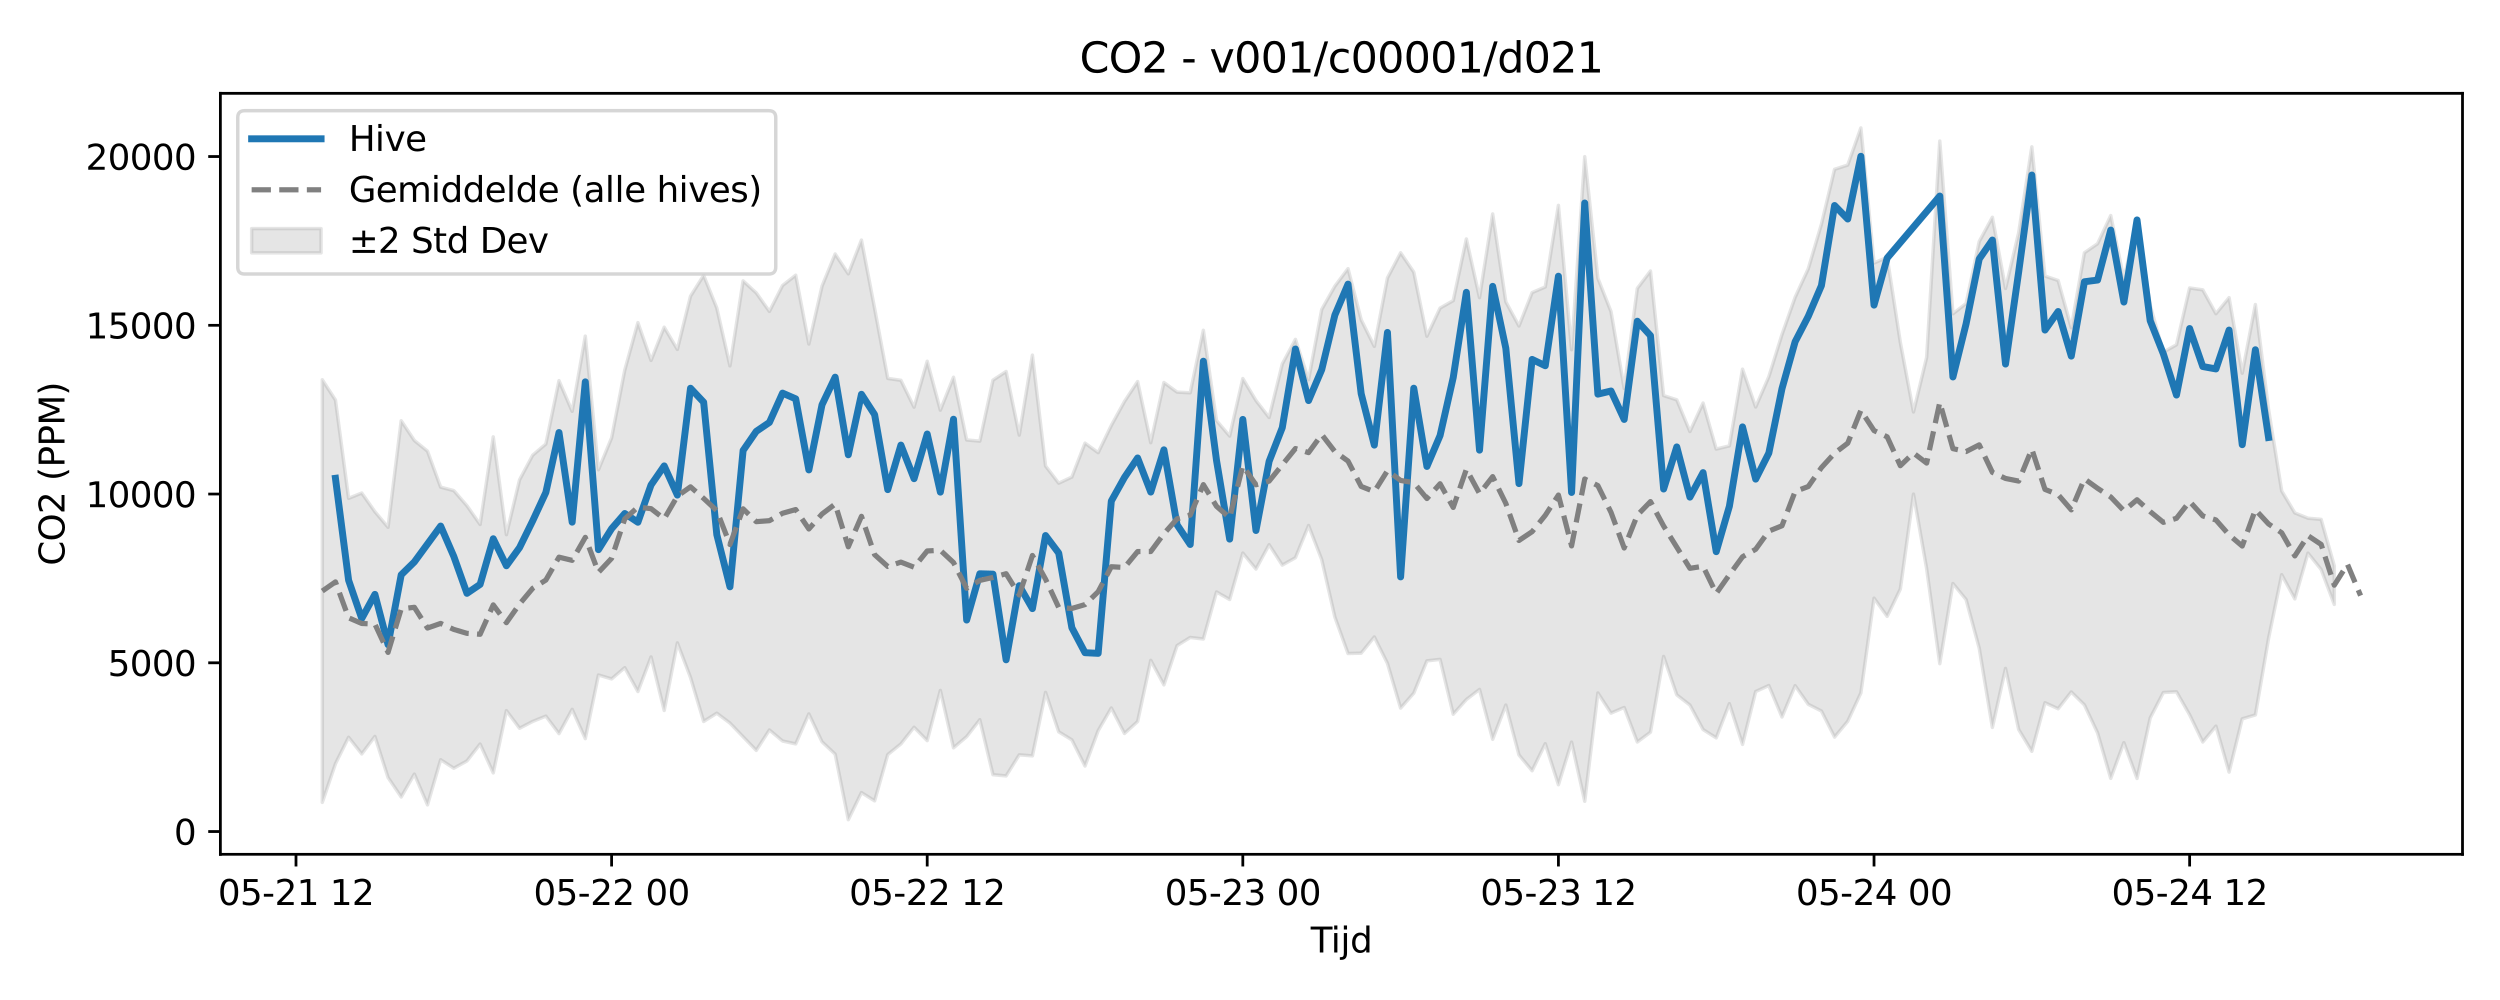 <?xml version="1.0" encoding="utf-8" standalone="no"?>
<!DOCTYPE svg PUBLIC "-//W3C//DTD SVG 1.1//EN"
  "http://www.w3.org/Graphics/SVG/1.1/DTD/svg11.dtd">
<svg xmlns:xlink="http://www.w3.org/1999/xlink" width="720pt" height="288pt" viewBox="0 0 720 288" xmlns="http://www.w3.org/2000/svg" version="1.1">
 <defs>
  <style type="text/css">*{stroke-linejoin: round; stroke-linecap: butt}</style>
 </defs>
 <g id="figure_1">
  <g id="patch_1">
   <path d="M 0 288 
L 720 288 
L 720 0 
L 0 0 
z
" style="fill: #ffffff"/>
  </g>
  <g id="axes_1">
   <g id="patch_2">
    <path d="M 63.47 246.04 
L 709.2 246.04 
L 709.2 26.88 
L 63.47 26.88 
z
" style="fill: #ffffff"/>
   </g>
   <g id="FillBetweenPolyCollection_1">
    <defs>
     <path id="m52e97bf638" d="M 92.821 -178.635 
L 92.821 -56.911 
L 96.609 -68.032 
L 100.396 -75.665 
L 104.183 -70.867 
L 107.97 -75.906 
L 111.758 -64.073 
L 115.545 -58.462 
L 119.332 -65.054 
L 123.12 -56.195 
L 126.907 -69.205 
L 130.694 -66.748 
L 134.481 -68.847 
L 138.269 -73.712 
L 142.056 -65.401 
L 145.843 -83.332 
L 149.63 -78.259 
L 153.418 -80.224 
L 157.205 -81.755 
L 160.992 -76.712 
L 164.78 -83.704 
L 168.567 -75.28 
L 172.354 -93.603 
L 176.141 -92.474 
L 179.929 -95.704 
L 183.716 -88.832 
L 187.503 -98.805 
L 191.29 -83.381 
L 195.078 -102.851 
L 198.865 -92.892 
L 202.652 -80.215 
L 206.44 -82.6 
L 210.227 -79.746 
L 214.014 -75.806 
L 217.801 -71.879 
L 221.589 -77.77 
L 225.376 -74.588 
L 229.163 -73.757 
L 232.95 -82.393 
L 236.738 -74.367 
L 240.525 -70.794 
L 244.312 -51.922 
L 248.1 -59.736 
L 251.887 -57.352 
L 255.674 -70.682 
L 259.461 -73.752 
L 263.249 -78.546 
L 267.036 -74.696 
L 270.823 -89.16 
L 274.61 -72.623 
L 278.398 -75.848 
L 282.185 -80.729 
L 285.972 -64.885 
L 289.76 -64.534 
L 293.547 -70.606 
L 297.334 -70.311 
L 301.121 -88.585 
L 304.909 -77.234 
L 308.696 -74.918 
L 312.483 -67.379 
L 316.27 -77.561 
L 320.058 -84.107 
L 323.845 -76.758 
L 327.632 -80.193 
L 331.42 -97.823 
L 335.207 -90.753 
L 338.994 -102.062 
L 342.781 -104.413 
L 346.569 -103.967 
L 350.356 -117.516 
L 354.143 -115.334 
L 357.93 -128.72 
L 361.718 -124.115 
L 365.505 -131.13 
L 369.292 -125.253 
L 373.08 -127.374 
L 376.867 -136.649 
L 380.654 -126.833 
L 384.441 -110.297 
L 388.229 -99.789 
L 392.016 -99.887 
L 395.803 -104.56 
L 399.59 -96.937 
L 403.378 -84.067 
L 407.165 -88.368 
L 410.952 -97.671 
L 414.74 -98.095 
L 418.527 -82.301 
L 422.314 -86.532 
L 426.101 -89.443 
L 429.889 -75.077 
L 433.676 -84.943 
L 437.463 -70.569 
L 441.25 -66.021 
L 445.038 -73.811 
L 448.825 -61.994 
L 452.612 -74.276 
L 456.4 -57.217 
L 460.187 -88.426 
L 463.974 -82.622 
L 467.761 -84.246 
L 471.549 -74.307 
L 475.336 -77.131 
L 479.123 -98.934 
L 482.91 -87.881 
L 486.698 -84.935 
L 490.485 -77.892 
L 494.272 -75.486 
L 498.06 -85.343 
L 501.847 -73.614 
L 505.634 -88.835 
L 509.421 -90.568 
L 513.209 -81.504 
L 516.996 -90.526 
L 520.783 -85.151 
L 524.57 -83.223 
L 528.358 -75.711 
L 532.145 -80.262 
L 535.932 -88.435 
L 539.72 -115.727 
L 543.507 -110.481 
L 547.294 -118.349 
L 551.081 -145.697 
L 554.869 -124.224 
L 558.656 -96.854 
L 562.443 -119.948 
L 566.23 -115.328 
L 570.018 -101.324 
L 573.805 -78.5 
L 577.592 -95.487 
L 581.38 -77.907 
L 585.167 -71.615 
L 588.954 -85.613 
L 592.741 -83.876 
L 596.529 -88.714 
L 600.316 -84.982 
L 604.103 -76.927 
L 607.89 -63.832 
L 611.678 -74.112 
L 615.465 -63.802 
L 619.252 -81.213 
L 623.04 -88.549 
L 626.827 -88.763 
L 630.614 -82.133 
L 634.401 -74.3 
L 638.189 -78.859 
L 641.976 -65.63 
L 645.763 -80.968 
L 649.55 -82.098 
L 653.338 -104.101 
L 657.125 -122.496 
L 660.912 -115.518 
L 664.7 -128.702 
L 668.487 -123.988 
L 672.274 -113.915 
L 672.274 -125.03 
L 672.274 -125.03 
L 668.487 -138.425 
L 664.7 -138.754 
L 660.912 -140.278 
L 657.125 -146.615 
L 653.338 -170.119 
L 649.55 -200.302 
L 645.763 -180.513 
L 641.976 -202.275 
L 638.189 -197.65 
L 634.401 -204.522 
L 630.614 -205.061 
L 626.827 -188.7 
L 623.04 -186.578 
L 619.252 -200.111 
L 615.465 -224.345 
L 611.678 -207.702 
L 607.89 -225.922 
L 604.103 -217.811 
L 600.316 -215.208 
L 596.529 -193.611 
L 592.741 -207.219 
L 588.954 -208.5 
L 585.167 -245.71 
L 581.38 -220.992 
L 577.592 -204.922 
L 573.805 -225.43 
L 570.018 -218.44 
L 566.23 -200.582 
L 562.443 -197.637 
L 558.656 -247.381 
L 554.869 -185.048 
L 551.081 -169.343 
L 547.294 -189.403 
L 543.507 -213.897 
L 539.72 -212.252 
L 535.932 -251.158 
L 532.145 -240.471 
L 528.358 -239.238 
L 524.57 -223.418 
L 520.783 -210.61 
L 516.996 -202.378 
L 513.209 -191.649 
L 509.421 -179.508 
L 505.634 -170.775 
L 501.847 -181.683 
L 498.06 -159.59 
L 494.272 -158.675 
L 490.485 -171.934 
L 486.698 -163.715 
L 482.91 -172.85 
L 479.123 -174.068 
L 475.336 -209.95 
L 471.549 -204.952 
L 467.761 -176.105 
L 463.974 -198.254 
L 460.187 -207.861 
L 456.4 -242.881 
L 452.612 -187.279 
L 448.825 -228.859 
L 445.038 -205.356 
L 441.25 -203.739 
L 437.463 -194.116 
L 433.676 -201.096 
L 429.889 -226.389 
L 426.101 -202.268 
L 422.314 -219.178 
L 418.527 -201.416 
L 414.74 -199.268 
L 410.952 -191.182 
L 407.165 -209.63 
L 403.378 -215.194 
L 399.59 -207.966 
L 395.803 -188.249 
L 392.016 -195.934 
L 388.229 -210.632 
L 384.441 -205.586 
L 380.654 -198.877 
L 376.867 -178.644 
L 373.08 -190.266 
L 369.292 -183.154 
L 365.505 -167.751 
L 361.718 -172.658 
L 357.93 -178.978 
L 354.143 -162.413 
L 350.356 -166.862 
L 346.569 -192.885 
L 342.781 -174.883 
L 338.994 -175.073 
L 335.207 -177.836 
L 331.42 -160.501 
L 327.632 -178.107 
L 323.845 -172.365 
L 320.058 -165.47 
L 316.27 -157.635 
L 312.483 -160.382 
L 308.696 -150.612 
L 304.909 -148.842 
L 301.121 -153.807 
L 297.334 -185.73 
L 293.547 -162.692 
L 289.76 -181.012 
L 285.972 -178.515 
L 282.185 -160.952 
L 278.398 -161.293 
L 274.61 -179.355 
L 270.823 -169.874 
L 267.036 -183.955 
L 263.249 -170.736 
L 259.461 -178.473 
L 255.674 -179.017 
L 251.887 -199.168 
L 248.1 -218.86 
L 244.312 -209.129 
L 240.525 -214.854 
L 236.738 -205.565 
L 232.95 -188.914 
L 229.163 -208.742 
L 225.376 -205.779 
L 221.589 -198.317 
L 217.801 -203.648 
L 214.014 -207.104 
L 210.227 -182.628 
L 206.44 -199.283 
L 202.652 -208.687 
L 198.865 -202.689 
L 195.078 -187.372 
L 191.29 -193.764 
L 187.503 -184.204 
L 183.716 -195.085 
L 179.929 -181.394 
L 176.141 -161.899 
L 172.354 -152.706 
L 168.567 -191.201 
L 164.78 -169.536 
L 160.992 -178.365 
L 157.205 -160.133 
L 153.418 -156.906 
L 149.63 -149.807 
L 145.843 -134.011 
L 142.056 -162.186 
L 138.269 -136.946 
L 134.481 -142.347 
L 130.694 -146.705 
L 126.907 -147.706 
L 123.12 -158.059 
L 119.332 -161.144 
L 115.545 -166.823 
L 111.758 -136.149 
L 107.97 -140.635 
L 104.183 -146.012 
L 100.396 -144.485 
L 96.609 -172.794 
L 92.821 -178.635 
z
" style="stroke: #808080; stroke-opacity: 0.2"/>
    </defs>
    <g clip-path="url(#p693905c878)">
     <use xlink:href="#m52e97bf638" x="0" y="288" style="fill: #808080; fill-opacity: 0.2; stroke: #808080; stroke-opacity: 0.2"/>
    </g>
   </g>
   <g id="matplotlib.axis_1">
    <g id="xtick_1">
     <g id="line2d_1">
      <defs>
       <path id="m381b22c86d" d="M 0 0 
L 0 3.5 
" style="stroke: #000000; stroke-width: 0.8"/>
      </defs>
      <g>
       <use xlink:href="#m381b22c86d" x="85.247" y="246.04" style="stroke: #000000; stroke-width: 0.8"/>
      </g>
     </g>
     <g id="text_1">
      <!-- 05-21 12 -->
      <g transform="translate(62.766 260.638) scale(0.1 -0.1)">
       <defs>
        <path id="DejaVuSans-30" d="M 2034 4250 
Q 1547 4250 1301 3770 
Q 1056 3291 1056 2328 
Q 1056 1369 1301 889 
Q 1547 409 2034 409 
Q 2525 409 2770 889 
Q 3016 1369 3016 2328 
Q 3016 3291 2770 3770 
Q 2525 4250 2034 4250 
z
M 2034 4750 
Q 2819 4750 3233 4129 
Q 3647 3509 3647 2328 
Q 3647 1150 3233 529 
Q 2819 -91 2034 -91 
Q 1250 -91 836 529 
Q 422 1150 422 2328 
Q 422 3509 836 4129 
Q 1250 4750 2034 4750 
z
" transform="scale(0.016)"/>
        <path id="DejaVuSans-35" d="M 691 4666 
L 3169 4666 
L 3169 4134 
L 1269 4134 
L 1269 2991 
Q 1406 3038 1543 3061 
Q 1681 3084 1819 3084 
Q 2600 3084 3056 2656 
Q 3513 2228 3513 1497 
Q 3513 744 3044 326 
Q 2575 -91 1722 -91 
Q 1428 -91 1123 -41 
Q 819 9 494 109 
L 494 744 
Q 775 591 1075 516 
Q 1375 441 1709 441 
Q 2250 441 2565 725 
Q 2881 1009 2881 1497 
Q 2881 1984 2565 2268 
Q 2250 2553 1709 2553 
Q 1456 2553 1204 2497 
Q 953 2441 691 2322 
L 691 4666 
z
" transform="scale(0.016)"/>
        <path id="DejaVuSans-2d" d="M 313 2009 
L 1997 2009 
L 1997 1497 
L 313 1497 
L 313 2009 
z
" transform="scale(0.016)"/>
        <path id="DejaVuSans-32" d="M 1228 531 
L 3431 531 
L 3431 0 
L 469 0 
L 469 531 
Q 828 903 1448 1529 
Q 2069 2156 2228 2338 
Q 2531 2678 2651 2914 
Q 2772 3150 2772 3378 
Q 2772 3750 2511 3984 
Q 2250 4219 1831 4219 
Q 1534 4219 1204 4116 
Q 875 4013 500 3803 
L 500 4441 
Q 881 4594 1212 4672 
Q 1544 4750 1819 4750 
Q 2544 4750 2975 4387 
Q 3406 4025 3406 3419 
Q 3406 3131 3298 2873 
Q 3191 2616 2906 2266 
Q 2828 2175 2409 1742 
Q 1991 1309 1228 531 
z
" transform="scale(0.016)"/>
        <path id="DejaVuSans-31" d="M 794 531 
L 1825 531 
L 1825 4091 
L 703 3866 
L 703 4441 
L 1819 4666 
L 2450 4666 
L 2450 531 
L 3481 531 
L 3481 0 
L 794 0 
L 794 531 
z
" transform="scale(0.016)"/>
        <path id="DejaVuSans-20" transform="scale(0.016)"/>
       </defs>
       <use xlink:href="#DejaVuSans-30"/>
       <use xlink:href="#DejaVuSans-35" transform="translate(63.623 0)"/>
       <use xlink:href="#DejaVuSans-2d" transform="translate(127.246 0)"/>
       <use xlink:href="#DejaVuSans-32" transform="translate(163.33 0)"/>
       <use xlink:href="#DejaVuSans-31" transform="translate(226.953 0)"/>
       <use xlink:href="#DejaVuSans-20" transform="translate(290.576 0)"/>
       <use xlink:href="#DejaVuSans-31" transform="translate(322.363 0)"/>
       <use xlink:href="#DejaVuSans-32" transform="translate(385.986 0)"/>
      </g>
     </g>
    </g>
    <g id="xtick_2">
     <g id="line2d_2">
      <g>
       <use xlink:href="#m381b22c86d" x="176.141" y="246.04" style="stroke: #000000; stroke-width: 0.8"/>
      </g>
     </g>
     <g id="text_2">
      <!-- 05-22 00 -->
      <g transform="translate(153.661 260.638) scale(0.1 -0.1)">
       <use xlink:href="#DejaVuSans-30"/>
       <use xlink:href="#DejaVuSans-35" transform="translate(63.623 0)"/>
       <use xlink:href="#DejaVuSans-2d" transform="translate(127.246 0)"/>
       <use xlink:href="#DejaVuSans-32" transform="translate(163.33 0)"/>
       <use xlink:href="#DejaVuSans-32" transform="translate(226.953 0)"/>
       <use xlink:href="#DejaVuSans-20" transform="translate(290.576 0)"/>
       <use xlink:href="#DejaVuSans-30" transform="translate(322.363 0)"/>
       <use xlink:href="#DejaVuSans-30" transform="translate(385.986 0)"/>
      </g>
     </g>
    </g>
    <g id="xtick_3">
     <g id="line2d_3">
      <g>
       <use xlink:href="#m381b22c86d" x="267.036" y="246.04" style="stroke: #000000; stroke-width: 0.8"/>
      </g>
     </g>
     <g id="text_3">
      <!-- 05-22 12 -->
      <g transform="translate(244.555 260.638) scale(0.1 -0.1)">
       <use xlink:href="#DejaVuSans-30"/>
       <use xlink:href="#DejaVuSans-35" transform="translate(63.623 0)"/>
       <use xlink:href="#DejaVuSans-2d" transform="translate(127.246 0)"/>
       <use xlink:href="#DejaVuSans-32" transform="translate(163.33 0)"/>
       <use xlink:href="#DejaVuSans-32" transform="translate(226.953 0)"/>
       <use xlink:href="#DejaVuSans-20" transform="translate(290.576 0)"/>
       <use xlink:href="#DejaVuSans-31" transform="translate(322.363 0)"/>
       <use xlink:href="#DejaVuSans-32" transform="translate(385.986 0)"/>
      </g>
     </g>
    </g>
    <g id="xtick_4">
     <g id="line2d_4">
      <g>
       <use xlink:href="#m381b22c86d" x="357.93" y="246.04" style="stroke: #000000; stroke-width: 0.8"/>
      </g>
     </g>
     <g id="text_4">
      <!-- 05-23 00 -->
      <g transform="translate(335.45 260.638) scale(0.1 -0.1)">
       <defs>
        <path id="DejaVuSans-33" d="M 2597 2516 
Q 3050 2419 3304 2112 
Q 3559 1806 3559 1356 
Q 3559 666 3084 287 
Q 2609 -91 1734 -91 
Q 1441 -91 1130 -33 
Q 819 25 488 141 
L 488 750 
Q 750 597 1062 519 
Q 1375 441 1716 441 
Q 2309 441 2620 675 
Q 2931 909 2931 1356 
Q 2931 1769 2642 2001 
Q 2353 2234 1838 2234 
L 1294 2234 
L 1294 2753 
L 1863 2753 
Q 2328 2753 2575 2939 
Q 2822 3125 2822 3475 
Q 2822 3834 2567 4026 
Q 2313 4219 1838 4219 
Q 1578 4219 1281 4162 
Q 984 4106 628 3988 
L 628 4550 
Q 988 4650 1302 4700 
Q 1616 4750 1894 4750 
Q 2613 4750 3031 4423 
Q 3450 4097 3450 3541 
Q 3450 3153 3228 2886 
Q 3006 2619 2597 2516 
z
" transform="scale(0.016)"/>
       </defs>
       <use xlink:href="#DejaVuSans-30"/>
       <use xlink:href="#DejaVuSans-35" transform="translate(63.623 0)"/>
       <use xlink:href="#DejaVuSans-2d" transform="translate(127.246 0)"/>
       <use xlink:href="#DejaVuSans-32" transform="translate(163.33 0)"/>
       <use xlink:href="#DejaVuSans-33" transform="translate(226.953 0)"/>
       <use xlink:href="#DejaVuSans-20" transform="translate(290.576 0)"/>
       <use xlink:href="#DejaVuSans-30" transform="translate(322.363 0)"/>
       <use xlink:href="#DejaVuSans-30" transform="translate(385.986 0)"/>
      </g>
     </g>
    </g>
    <g id="xtick_5">
     <g id="line2d_5">
      <g>
       <use xlink:href="#m381b22c86d" x="448.825" y="246.04" style="stroke: #000000; stroke-width: 0.8"/>
      </g>
     </g>
     <g id="text_5">
      <!-- 05-23 12 -->
      <g transform="translate(426.345 260.638) scale(0.1 -0.1)">
       <use xlink:href="#DejaVuSans-30"/>
       <use xlink:href="#DejaVuSans-35" transform="translate(63.623 0)"/>
       <use xlink:href="#DejaVuSans-2d" transform="translate(127.246 0)"/>
       <use xlink:href="#DejaVuSans-32" transform="translate(163.33 0)"/>
       <use xlink:href="#DejaVuSans-33" transform="translate(226.953 0)"/>
       <use xlink:href="#DejaVuSans-20" transform="translate(290.576 0)"/>
       <use xlink:href="#DejaVuSans-31" transform="translate(322.363 0)"/>
       <use xlink:href="#DejaVuSans-32" transform="translate(385.986 0)"/>
      </g>
     </g>
    </g>
    <g id="xtick_6">
     <g id="line2d_6">
      <g>
       <use xlink:href="#m381b22c86d" x="539.72" y="246.04" style="stroke: #000000; stroke-width: 0.8"/>
      </g>
     </g>
     <g id="text_6">
      <!-- 05-24 00 -->
      <g transform="translate(517.239 260.638) scale(0.1 -0.1)">
       <defs>
        <path id="DejaVuSans-34" d="M 2419 4116 
L 825 1625 
L 2419 1625 
L 2419 4116 
z
M 2253 4666 
L 3047 4666 
L 3047 1625 
L 3713 1625 
L 3713 1100 
L 3047 1100 
L 3047 0 
L 2419 0 
L 2419 1100 
L 313 1100 
L 313 1709 
L 2253 4666 
z
" transform="scale(0.016)"/>
       </defs>
       <use xlink:href="#DejaVuSans-30"/>
       <use xlink:href="#DejaVuSans-35" transform="translate(63.623 0)"/>
       <use xlink:href="#DejaVuSans-2d" transform="translate(127.246 0)"/>
       <use xlink:href="#DejaVuSans-32" transform="translate(163.33 0)"/>
       <use xlink:href="#DejaVuSans-34" transform="translate(226.953 0)"/>
       <use xlink:href="#DejaVuSans-20" transform="translate(290.576 0)"/>
       <use xlink:href="#DejaVuSans-30" transform="translate(322.363 0)"/>
       <use xlink:href="#DejaVuSans-30" transform="translate(385.986 0)"/>
      </g>
     </g>
    </g>
    <g id="xtick_7">
     <g id="line2d_7">
      <g>
       <use xlink:href="#m381b22c86d" x="630.614" y="246.04" style="stroke: #000000; stroke-width: 0.8"/>
      </g>
     </g>
     <g id="text_7">
      <!-- 05-24 12 -->
      <g transform="translate(608.134 260.638) scale(0.1 -0.1)">
       <use xlink:href="#DejaVuSans-30"/>
       <use xlink:href="#DejaVuSans-35" transform="translate(63.623 0)"/>
       <use xlink:href="#DejaVuSans-2d" transform="translate(127.246 0)"/>
       <use xlink:href="#DejaVuSans-32" transform="translate(163.33 0)"/>
       <use xlink:href="#DejaVuSans-34" transform="translate(226.953 0)"/>
       <use xlink:href="#DejaVuSans-20" transform="translate(290.576 0)"/>
       <use xlink:href="#DejaVuSans-31" transform="translate(322.363 0)"/>
       <use xlink:href="#DejaVuSans-32" transform="translate(385.986 0)"/>
      </g>
     </g>
    </g>
    <g id="text_8">
     <!-- Tijd -->
     <g transform="translate(377.485 274.317) scale(0.1 -0.1)">
      <defs>
       <path id="DejaVuSans-54" d="M -19 4666 
L 3928 4666 
L 3928 4134 
L 2272 4134 
L 2272 0 
L 1638 0 
L 1638 4134 
L -19 4134 
L -19 4666 
z
" transform="scale(0.016)"/>
       <path id="DejaVuSans-69" d="M 603 3500 
L 1178 3500 
L 1178 0 
L 603 0 
L 603 3500 
z
M 603 4863 
L 1178 4863 
L 1178 4134 
L 603 4134 
L 603 4863 
z
" transform="scale(0.016)"/>
       <path id="DejaVuSans-6a" d="M 603 3500 
L 1178 3500 
L 1178 -63 
Q 1178 -731 923 -1031 
Q 669 -1331 103 -1331 
L -116 -1331 
L -116 -844 
L 38 -844 
Q 366 -844 484 -692 
Q 603 -541 603 -63 
L 603 3500 
z
M 603 4863 
L 1178 4863 
L 1178 4134 
L 603 4134 
L 603 4863 
z
" transform="scale(0.016)"/>
       <path id="DejaVuSans-64" d="M 2906 2969 
L 2906 4863 
L 3481 4863 
L 3481 0 
L 2906 0 
L 2906 525 
Q 2725 213 2448 61 
Q 2172 -91 1784 -91 
Q 1150 -91 751 415 
Q 353 922 353 1747 
Q 353 2572 751 3078 
Q 1150 3584 1784 3584 
Q 2172 3584 2448 3432 
Q 2725 3281 2906 2969 
z
M 947 1747 
Q 947 1113 1208 752 
Q 1469 391 1925 391 
Q 2381 391 2643 752 
Q 2906 1113 2906 1747 
Q 2906 2381 2643 2742 
Q 2381 3103 1925 3103 
Q 1469 3103 1208 2742 
Q 947 2381 947 1747 
z
" transform="scale(0.016)"/>
      </defs>
      <use xlink:href="#DejaVuSans-54"/>
      <use xlink:href="#DejaVuSans-69" transform="translate(57.959 0)"/>
      <use xlink:href="#DejaVuSans-6a" transform="translate(85.742 0)"/>
      <use xlink:href="#DejaVuSans-64" transform="translate(113.525 0)"/>
     </g>
    </g>
   </g>
   <g id="matplotlib.axis_2">
    <g id="ytick_1">
     <g id="line2d_8">
      <defs>
       <path id="m00f5615e81" d="M 0 0 
L -3.5 0 
" style="stroke: #000000; stroke-width: 0.8"/>
      </defs>
      <g>
       <use xlink:href="#m00f5615e81" x="63.47" y="239.479" style="stroke: #000000; stroke-width: 0.8"/>
      </g>
     </g>
     <g id="text_9">
      <!-- 0 -->
      <g transform="translate(50.108 243.278) scale(0.1 -0.1)">
       <use xlink:href="#DejaVuSans-30"/>
      </g>
     </g>
    </g>
    <g id="ytick_2">
     <g id="line2d_9">
      <g>
       <use xlink:href="#m00f5615e81" x="63.47" y="190.881" style="stroke: #000000; stroke-width: 0.8"/>
      </g>
     </g>
     <g id="text_10">
      <!-- 5000 -->
      <g transform="translate(31.02 194.68) scale(0.1 -0.1)">
       <use xlink:href="#DejaVuSans-35"/>
       <use xlink:href="#DejaVuSans-30" transform="translate(63.623 0)"/>
       <use xlink:href="#DejaVuSans-30" transform="translate(127.246 0)"/>
       <use xlink:href="#DejaVuSans-30" transform="translate(190.869 0)"/>
      </g>
     </g>
    </g>
    <g id="ytick_3">
     <g id="line2d_10">
      <g>
       <use xlink:href="#m00f5615e81" x="63.47" y="142.283" style="stroke: #000000; stroke-width: 0.8"/>
      </g>
     </g>
     <g id="text_11">
      <!-- 10000 -->
      <g transform="translate(24.657 146.082) scale(0.1 -0.1)">
       <use xlink:href="#DejaVuSans-31"/>
       <use xlink:href="#DejaVuSans-30" transform="translate(63.623 0)"/>
       <use xlink:href="#DejaVuSans-30" transform="translate(127.246 0)"/>
       <use xlink:href="#DejaVuSans-30" transform="translate(190.869 0)"/>
       <use xlink:href="#DejaVuSans-30" transform="translate(254.492 0)"/>
      </g>
     </g>
    </g>
    <g id="ytick_4">
     <g id="line2d_11">
      <g>
       <use xlink:href="#m00f5615e81" x="63.47" y="93.684" style="stroke: #000000; stroke-width: 0.8"/>
      </g>
     </g>
     <g id="text_12">
      <!-- 15000 -->
      <g transform="translate(24.657 97.484) scale(0.1 -0.1)">
       <use xlink:href="#DejaVuSans-31"/>
       <use xlink:href="#DejaVuSans-35" transform="translate(63.623 0)"/>
       <use xlink:href="#DejaVuSans-30" transform="translate(127.246 0)"/>
       <use xlink:href="#DejaVuSans-30" transform="translate(190.869 0)"/>
       <use xlink:href="#DejaVuSans-30" transform="translate(254.492 0)"/>
      </g>
     </g>
    </g>
    <g id="ytick_5">
     <g id="line2d_12">
      <g>
       <use xlink:href="#m00f5615e81" x="63.47" y="45.086" style="stroke: #000000; stroke-width: 0.8"/>
      </g>
     </g>
     <g id="text_13">
      <!-- 20000 -->
      <g transform="translate(24.657 48.885) scale(0.1 -0.1)">
       <use xlink:href="#DejaVuSans-32"/>
       <use xlink:href="#DejaVuSans-30" transform="translate(63.623 0)"/>
       <use xlink:href="#DejaVuSans-30" transform="translate(127.246 0)"/>
       <use xlink:href="#DejaVuSans-30" transform="translate(190.869 0)"/>
       <use xlink:href="#DejaVuSans-30" transform="translate(254.492 0)"/>
      </g>
     </g>
    </g>
    <g id="text_14">
     <!-- CO2 (PPM) -->
     <g transform="translate(18.578 162.903) rotate(-90) scale(0.1 -0.1)">
      <defs>
       <path id="DejaVuSans-43" d="M 4122 4306 
L 4122 3641 
Q 3803 3938 3442 4084 
Q 3081 4231 2675 4231 
Q 1875 4231 1450 3742 
Q 1025 3253 1025 2328 
Q 1025 1406 1450 917 
Q 1875 428 2675 428 
Q 3081 428 3442 575 
Q 3803 722 4122 1019 
L 4122 359 
Q 3791 134 3420 21 
Q 3050 -91 2638 -91 
Q 1578 -91 968 557 
Q 359 1206 359 2328 
Q 359 3453 968 4101 
Q 1578 4750 2638 4750 
Q 3056 4750 3426 4639 
Q 3797 4528 4122 4306 
z
" transform="scale(0.016)"/>
       <path id="DejaVuSans-4f" d="M 2522 4238 
Q 1834 4238 1429 3725 
Q 1025 3213 1025 2328 
Q 1025 1447 1429 934 
Q 1834 422 2522 422 
Q 3209 422 3611 934 
Q 4013 1447 4013 2328 
Q 4013 3213 3611 3725 
Q 3209 4238 2522 4238 
z
M 2522 4750 
Q 3503 4750 4090 4092 
Q 4678 3434 4678 2328 
Q 4678 1225 4090 567 
Q 3503 -91 2522 -91 
Q 1538 -91 948 565 
Q 359 1222 359 2328 
Q 359 3434 948 4092 
Q 1538 4750 2522 4750 
z
" transform="scale(0.016)"/>
       <path id="DejaVuSans-28" d="M 1984 4856 
Q 1566 4138 1362 3434 
Q 1159 2731 1159 2009 
Q 1159 1288 1364 580 
Q 1569 -128 1984 -844 
L 1484 -844 
Q 1016 -109 783 600 
Q 550 1309 550 2009 
Q 550 2706 781 3412 
Q 1013 4119 1484 4856 
L 1984 4856 
z
" transform="scale(0.016)"/>
       <path id="DejaVuSans-50" d="M 1259 4147 
L 1259 2394 
L 2053 2394 
Q 2494 2394 2734 2622 
Q 2975 2850 2975 3272 
Q 2975 3691 2734 3919 
Q 2494 4147 2053 4147 
L 1259 4147 
z
M 628 4666 
L 2053 4666 
Q 2838 4666 3239 4311 
Q 3641 3956 3641 3272 
Q 3641 2581 3239 2228 
Q 2838 1875 2053 1875 
L 1259 1875 
L 1259 0 
L 628 0 
L 628 4666 
z
" transform="scale(0.016)"/>
       <path id="DejaVuSans-4d" d="M 628 4666 
L 1569 4666 
L 2759 1491 
L 3956 4666 
L 4897 4666 
L 4897 0 
L 4281 0 
L 4281 4097 
L 3078 897 
L 2444 897 
L 1241 4097 
L 1241 0 
L 628 0 
L 628 4666 
z
" transform="scale(0.016)"/>
       <path id="DejaVuSans-29" d="M 513 4856 
L 1013 4856 
Q 1481 4119 1714 3412 
Q 1947 2706 1947 2009 
Q 1947 1309 1714 600 
Q 1481 -109 1013 -844 
L 513 -844 
Q 928 -128 1133 580 
Q 1338 1288 1338 2009 
Q 1338 2731 1133 3434 
Q 928 4138 513 4856 
z
" transform="scale(0.016)"/>
      </defs>
      <use xlink:href="#DejaVuSans-43"/>
      <use xlink:href="#DejaVuSans-4f" transform="translate(69.824 0)"/>
      <use xlink:href="#DejaVuSans-32" transform="translate(148.535 0)"/>
      <use xlink:href="#DejaVuSans-20" transform="translate(212.158 0)"/>
      <use xlink:href="#DejaVuSans-28" transform="translate(243.945 0)"/>
      <use xlink:href="#DejaVuSans-50" transform="translate(282.959 0)"/>
      <use xlink:href="#DejaVuSans-50" transform="translate(343.262 0)"/>
      <use xlink:href="#DejaVuSans-4d" transform="translate(403.564 0)"/>
      <use xlink:href="#DejaVuSans-29" transform="translate(489.844 0)"/>
     </g>
    </g>
   </g>
   <g id="line2d_13">
    <path d="M 96.609 137.75 
L 100.396 167.107 
L 104.183 178.126 
L 107.97 171.182 
L 111.758 185.657 
L 115.545 165.552 
L 119.332 161.839 
L 126.907 151.507 
L 130.694 160.248 
L 134.481 170.881 
L 138.269 168.305 
L 142.056 155.161 
L 145.843 162.94 
L 149.63 157.711 
L 153.418 149.994 
L 157.205 141.823 
L 160.992 124.57 
L 164.78 150.382 
L 168.567 109.975 
L 172.354 158.301 
L 176.141 152.258 
L 179.929 147.891 
L 183.716 150.405 
L 187.503 139.665 
L 191.29 134.18 
L 195.078 142.584 
L 198.865 111.815 
L 202.652 115.836 
L 206.44 153.985 
L 210.227 169.002 
L 214.014 129.735 
L 217.801 124.233 
L 221.589 121.658 
L 225.376 113.218 
L 229.163 114.867 
L 232.95 135.333 
L 236.738 116.581 
L 240.525 108.63 
L 244.312 130.974 
L 248.1 113.558 
L 251.887 119.409 
L 255.674 141.013 
L 259.461 128.189 
L 263.249 137.86 
L 267.036 124.998 
L 270.823 141.734 
L 274.61 120.739 
L 278.398 178.571 
L 282.185 165.244 
L 285.972 165.357 
L 289.76 190.022 
L 293.547 168.675 
L 297.334 175.281 
L 301.121 154.238 
L 304.909 159.278 
L 308.696 180.782 
L 312.483 187.975 
L 316.27 188.163 
L 320.058 144.298 
L 323.845 137.507 
L 327.632 131.896 
L 331.42 141.716 
L 335.207 129.553 
L 338.994 151.131 
L 342.781 156.814 
L 346.569 104.029 
L 350.356 132.602 
L 354.143 155.262 
L 357.93 120.796 
L 361.718 152.783 
L 365.505 132.874 
L 369.292 123.174 
L 373.08 100.517 
L 376.867 115.364 
L 380.654 106.469 
L 384.441 90.743 
L 388.229 81.833 
L 392.016 113.367 
L 395.803 128.192 
L 399.59 95.739 
L 403.378 166.144 
L 407.165 111.807 
L 410.952 134.335 
L 414.74 125.439 
L 418.527 108.74 
L 422.314 84.188 
L 426.101 129.641 
L 429.889 82.471 
L 433.676 100.294 
L 437.463 139.274 
L 441.25 103.514 
L 445.038 105.333 
L 448.825 79.549 
L 452.612 141.826 
L 456.4 58.47 
L 460.187 113.513 
L 463.974 112.609 
L 467.761 120.796 
L 471.549 92.512 
L 475.336 96.652 
L 479.123 140.834 
L 482.91 128.717 
L 486.698 143.172 
L 490.485 136.116 
L 494.272 158.879 
L 498.06 145.816 
L 501.847 122.947 
L 505.634 137.984 
L 509.421 130.488 
L 513.209 111.941 
L 516.996 98.415 
L 520.783 91.096 
L 524.57 82.254 
L 528.358 59.186 
L 532.145 63.074 
L 535.932 45.012 
L 539.72 87.872 
L 543.507 74.313 
L 558.656 56.461 
L 562.443 108.565 
L 566.23 93.276 
L 570.018 74.585 
L 573.805 69.133 
L 577.592 104.847 
L 581.38 78.308 
L 585.167 50.413 
L 588.954 95.055 
L 592.741 89.716 
L 596.529 102.558 
L 600.316 81.146 
L 604.103 80.65 
L 607.89 66.265 
L 611.678 86.991 
L 615.465 63.345 
L 619.252 92.363 
L 623.04 101.907 
L 626.827 113.775 
L 630.614 94.618 
L 634.401 105.562 
L 638.189 106.252 
L 641.976 95.065 
L 645.763 128.068 
L 649.55 100.731 
L 653.338 125.997 
L 653.338 125.997 
" clip-path="url(#p693905c878)" style="fill: none; stroke: #1f77b4; stroke-width: 2; stroke-linecap: square"/>
   </g>
   <g id="line2d_14">
    <path d="M 92.821 170.227 
L 96.609 167.587 
L 100.396 177.925 
L 104.183 179.561 
L 107.97 179.73 
L 111.758 187.889 
L 115.545 175.358 
L 119.332 174.901 
L 123.12 180.873 
L 126.907 179.544 
L 130.694 181.274 
L 134.481 182.403 
L 138.269 182.671 
L 142.056 174.206 
L 145.843 179.329 
L 149.63 173.967 
L 153.418 169.435 
L 157.205 167.056 
L 160.992 160.462 
L 164.78 161.38 
L 168.567 154.759 
L 172.354 164.846 
L 176.141 160.814 
L 179.929 149.451 
L 183.716 146.042 
L 187.503 146.495 
L 191.29 149.427 
L 195.078 142.889 
L 198.865 140.209 
L 202.652 143.549 
L 206.44 147.058 
L 210.227 156.813 
L 214.014 146.545 
L 217.801 150.237 
L 221.589 149.956 
L 225.376 147.816 
L 229.163 146.751 
L 232.95 152.346 
L 236.738 148.034 
L 240.525 145.176 
L 244.312 157.475 
L 248.1 148.702 
L 251.887 159.74 
L 255.674 163.151 
L 259.461 161.887 
L 263.249 163.359 
L 267.036 158.675 
L 270.823 158.483 
L 274.61 162.011 
L 278.398 169.43 
L 282.185 167.16 
L 285.972 166.3 
L 289.76 165.227 
L 293.547 171.351 
L 297.334 159.98 
L 301.121 166.804 
L 304.909 174.962 
L 308.696 175.235 
L 312.483 174.12 
L 316.27 170.402 
L 320.058 163.212 
L 323.845 163.439 
L 327.632 158.85 
L 331.42 158.838 
L 335.207 153.705 
L 338.994 149.433 
L 342.781 148.352 
L 346.569 139.574 
L 350.356 145.811 
L 354.143 149.126 
L 357.93 134.151 
L 361.718 139.614 
L 365.505 138.56 
L 373.08 129.18 
L 376.867 130.354 
L 380.654 125.145 
L 384.441 130.059 
L 388.229 132.79 
L 392.016 140.09 
L 395.803 141.596 
L 399.59 135.548 
L 403.378 138.37 
L 407.165 139.001 
L 410.952 143.574 
L 414.74 139.318 
L 418.527 146.141 
L 422.314 135.145 
L 426.101 142.144 
L 429.889 137.267 
L 433.676 144.98 
L 437.463 155.657 
L 441.25 153.12 
L 445.038 148.416 
L 448.825 142.574 
L 452.612 157.223 
L 456.4 137.951 
L 460.187 139.857 
L 463.974 147.562 
L 467.761 157.824 
L 471.549 148.37 
L 475.336 144.459 
L 479.123 151.499 
L 486.698 163.675 
L 490.485 163.087 
L 494.272 170.919 
L 498.06 165.534 
L 501.847 160.352 
L 505.634 158.195 
L 509.421 152.962 
L 513.209 151.423 
L 516.996 141.548 
L 520.783 140.12 
L 524.57 134.679 
L 528.358 130.526 
L 532.145 127.634 
L 535.932 118.203 
L 539.72 124.01 
L 543.507 125.811 
L 547.294 134.124 
L 551.081 130.48 
L 554.869 133.364 
L 558.656 115.883 
L 562.443 129.207 
L 566.23 130.045 
L 570.018 128.118 
L 573.805 136.035 
L 577.592 137.796 
L 581.38 138.551 
L 585.167 129.338 
L 588.954 140.944 
L 592.741 142.452 
L 596.529 146.838 
L 600.316 137.905 
L 604.103 140.631 
L 607.89 143.123 
L 611.678 147.093 
L 615.465 143.926 
L 619.252 147.338 
L 623.04 150.437 
L 626.827 149.268 
L 630.614 144.403 
L 634.401 148.589 
L 638.189 149.746 
L 641.976 154.048 
L 645.763 157.26 
L 649.55 146.8 
L 653.338 150.89 
L 657.125 153.444 
L 660.912 160.102 
L 664.7 154.272 
L 668.487 156.793 
L 672.274 168.527 
L 676.061 162.506 
L 679.849 171.536 
L 679.849 171.536 
" clip-path="url(#p693905c878)" style="fill: none; stroke-dasharray: 5.55,2.4; stroke-dashoffset: 0; stroke: #808080; stroke-width: 1.5"/>
   </g>
   <g id="patch_3">
    <path d="M 63.47 246.04 
L 63.47 26.88 
" style="fill: none; stroke: #000000; stroke-width: 0.8; stroke-linejoin: miter; stroke-linecap: square"/>
   </g>
   <g id="patch_4">
    <path d="M 709.2 246.04 
L 709.2 26.88 
" style="fill: none; stroke: #000000; stroke-width: 0.8; stroke-linejoin: miter; stroke-linecap: square"/>
   </g>
   <g id="patch_5">
    <path d="M 63.47 246.04 
L 709.2 246.04 
" style="fill: none; stroke: #000000; stroke-width: 0.8; stroke-linejoin: miter; stroke-linecap: square"/>
   </g>
   <g id="patch_6">
    <path d="M 63.47 26.88 
L 709.2 26.88 
" style="fill: none; stroke: #000000; stroke-width: 0.8; stroke-linejoin: miter; stroke-linecap: square"/>
   </g>
   <g id="text_15">
    <!-- CO2 - v001/c00001/d021 -->
    <g transform="translate(310.932 20.88) scale(0.12 -0.12)">
     <defs>
      <path id="DejaVuSans-76" d="M 191 3500 
L 800 3500 
L 1894 563 
L 2988 3500 
L 3597 3500 
L 2284 0 
L 1503 0 
L 191 3500 
z
" transform="scale(0.016)"/>
      <path id="DejaVuSans-2f" d="M 1625 4666 
L 2156 4666 
L 531 -594 
L 0 -594 
L 1625 4666 
z
" transform="scale(0.016)"/>
      <path id="DejaVuSans-63" d="M 3122 3366 
L 3122 2828 
Q 2878 2963 2633 3030 
Q 2388 3097 2138 3097 
Q 1578 3097 1268 2742 
Q 959 2388 959 1747 
Q 959 1106 1268 751 
Q 1578 397 2138 397 
Q 2388 397 2633 464 
Q 2878 531 3122 666 
L 3122 134 
Q 2881 22 2623 -34 
Q 2366 -91 2075 -91 
Q 1284 -91 818 406 
Q 353 903 353 1747 
Q 353 2603 823 3093 
Q 1294 3584 2113 3584 
Q 2378 3584 2631 3529 
Q 2884 3475 3122 3366 
z
" transform="scale(0.016)"/>
     </defs>
     <use xlink:href="#DejaVuSans-43"/>
     <use xlink:href="#DejaVuSans-4f" transform="translate(69.824 0)"/>
     <use xlink:href="#DejaVuSans-32" transform="translate(148.535 0)"/>
     <use xlink:href="#DejaVuSans-20" transform="translate(212.158 0)"/>
     <use xlink:href="#DejaVuSans-2d" transform="translate(243.945 0)"/>
     <use xlink:href="#DejaVuSans-20" transform="translate(280.029 0)"/>
     <use xlink:href="#DejaVuSans-76" transform="translate(311.816 0)"/>
     <use xlink:href="#DejaVuSans-30" transform="translate(370.996 0)"/>
     <use xlink:href="#DejaVuSans-30" transform="translate(434.619 0)"/>
     <use xlink:href="#DejaVuSans-31" transform="translate(498.242 0)"/>
     <use xlink:href="#DejaVuSans-2f" transform="translate(561.865 0)"/>
     <use xlink:href="#DejaVuSans-63" transform="translate(595.557 0)"/>
     <use xlink:href="#DejaVuSans-30" transform="translate(650.537 0)"/>
     <use xlink:href="#DejaVuSans-30" transform="translate(714.16 0)"/>
     <use xlink:href="#DejaVuSans-30" transform="translate(777.783 0)"/>
     <use xlink:href="#DejaVuSans-30" transform="translate(841.406 0)"/>
     <use xlink:href="#DejaVuSans-31" transform="translate(905.029 0)"/>
     <use xlink:href="#DejaVuSans-2f" transform="translate(968.652 0)"/>
     <use xlink:href="#DejaVuSans-64" transform="translate(1002.344 0)"/>
     <use xlink:href="#DejaVuSans-30" transform="translate(1065.82 0)"/>
     <use xlink:href="#DejaVuSans-32" transform="translate(1129.443 0)"/>
     <use xlink:href="#DejaVuSans-31" transform="translate(1193.066 0)"/>
    </g>
   </g>
   <g id="legend_1">
    <g id="patch_7">
     <path d="M 70.47 78.914 
L 221.414 78.914 
Q 223.414 78.914 223.414 76.914 
L 223.414 33.88 
Q 223.414 31.88 221.414 31.88 
L 70.47 31.88 
Q 68.47 31.88 68.47 33.88 
L 68.47 76.914 
Q 68.47 78.914 70.47 78.914 
z
" style="fill: #ffffff; opacity: 0.8; stroke: #cccccc; stroke-linejoin: miter"/>
    </g>
    <g id="line2d_15">
     <path d="M 72.47 39.978 
L 82.47 39.978 
L 92.47 39.978 
" style="fill: none; stroke: #1f77b4; stroke-width: 2; stroke-linecap: square"/>
    </g>
    <g id="text_16">
     <!-- Hive -->
     <g transform="translate(100.47 43.478) scale(0.1 -0.1)">
      <defs>
       <path id="DejaVuSans-48" d="M 628 4666 
L 1259 4666 
L 1259 2753 
L 3553 2753 
L 3553 4666 
L 4184 4666 
L 4184 0 
L 3553 0 
L 3553 2222 
L 1259 2222 
L 1259 0 
L 628 0 
L 628 4666 
z
" transform="scale(0.016)"/>
       <path id="DejaVuSans-65" d="M 3597 1894 
L 3597 1613 
L 953 1613 
Q 991 1019 1311 708 
Q 1631 397 2203 397 
Q 2534 397 2845 478 
Q 3156 559 3463 722 
L 3463 178 
Q 3153 47 2828 -22 
Q 2503 -91 2169 -91 
Q 1331 -91 842 396 
Q 353 884 353 1716 
Q 353 2575 817 3079 
Q 1281 3584 2069 3584 
Q 2775 3584 3186 3129 
Q 3597 2675 3597 1894 
z
M 3022 2063 
Q 3016 2534 2758 2815 
Q 2500 3097 2075 3097 
Q 1594 3097 1305 2825 
Q 1016 2553 972 2059 
L 3022 2063 
z
" transform="scale(0.016)"/>
      </defs>
      <use xlink:href="#DejaVuSans-48"/>
      <use xlink:href="#DejaVuSans-69" transform="translate(75.195 0)"/>
      <use xlink:href="#DejaVuSans-76" transform="translate(102.979 0)"/>
      <use xlink:href="#DejaVuSans-65" transform="translate(162.158 0)"/>
     </g>
    </g>
    <g id="line2d_16">
     <path d="M 72.47 54.657 
L 82.47 54.657 
L 92.47 54.657 
" style="fill: none; stroke-dasharray: 5.55,2.4; stroke-dashoffset: 0; stroke: #808080; stroke-width: 1.5"/>
    </g>
    <g id="text_17">
     <!-- Gemiddelde (alle hives) -->
     <g transform="translate(100.47 58.157) scale(0.1 -0.1)">
      <defs>
       <path id="DejaVuSans-47" d="M 3809 666 
L 3809 1919 
L 2778 1919 
L 2778 2438 
L 4434 2438 
L 4434 434 
Q 4069 175 3628 42 
Q 3188 -91 2688 -91 
Q 1594 -91 976 548 
Q 359 1188 359 2328 
Q 359 3472 976 4111 
Q 1594 4750 2688 4750 
Q 3144 4750 3555 4637 
Q 3966 4525 4313 4306 
L 4313 3634 
Q 3963 3931 3569 4081 
Q 3175 4231 2741 4231 
Q 1884 4231 1454 3753 
Q 1025 3275 1025 2328 
Q 1025 1384 1454 906 
Q 1884 428 2741 428 
Q 3075 428 3337 486 
Q 3600 544 3809 666 
z
" transform="scale(0.016)"/>
       <path id="DejaVuSans-6d" d="M 3328 2828 
Q 3544 3216 3844 3400 
Q 4144 3584 4550 3584 
Q 5097 3584 5394 3201 
Q 5691 2819 5691 2113 
L 5691 0 
L 5113 0 
L 5113 2094 
Q 5113 2597 4934 2840 
Q 4756 3084 4391 3084 
Q 3944 3084 3684 2787 
Q 3425 2491 3425 1978 
L 3425 0 
L 2847 0 
L 2847 2094 
Q 2847 2600 2669 2842 
Q 2491 3084 2119 3084 
Q 1678 3084 1418 2786 
Q 1159 2488 1159 1978 
L 1159 0 
L 581 0 
L 581 3500 
L 1159 3500 
L 1159 2956 
Q 1356 3278 1631 3431 
Q 1906 3584 2284 3584 
Q 2666 3584 2933 3390 
Q 3200 3197 3328 2828 
z
" transform="scale(0.016)"/>
       <path id="DejaVuSans-6c" d="M 603 4863 
L 1178 4863 
L 1178 0 
L 603 0 
L 603 4863 
z
" transform="scale(0.016)"/>
       <path id="DejaVuSans-61" d="M 2194 1759 
Q 1497 1759 1228 1600 
Q 959 1441 959 1056 
Q 959 750 1161 570 
Q 1363 391 1709 391 
Q 2188 391 2477 730 
Q 2766 1069 2766 1631 
L 2766 1759 
L 2194 1759 
z
M 3341 1997 
L 3341 0 
L 2766 0 
L 2766 531 
Q 2569 213 2275 61 
Q 1981 -91 1556 -91 
Q 1019 -91 701 211 
Q 384 513 384 1019 
Q 384 1609 779 1909 
Q 1175 2209 1959 2209 
L 2766 2209 
L 2766 2266 
Q 2766 2663 2505 2880 
Q 2244 3097 1772 3097 
Q 1472 3097 1187 3025 
Q 903 2953 641 2809 
L 641 3341 
Q 956 3463 1253 3523 
Q 1550 3584 1831 3584 
Q 2591 3584 2966 3190 
Q 3341 2797 3341 1997 
z
" transform="scale(0.016)"/>
       <path id="DejaVuSans-68" d="M 3513 2113 
L 3513 0 
L 2938 0 
L 2938 2094 
Q 2938 2591 2744 2837 
Q 2550 3084 2163 3084 
Q 1697 3084 1428 2787 
Q 1159 2491 1159 1978 
L 1159 0 
L 581 0 
L 581 4863 
L 1159 4863 
L 1159 2956 
Q 1366 3272 1645 3428 
Q 1925 3584 2291 3584 
Q 2894 3584 3203 3211 
Q 3513 2838 3513 2113 
z
" transform="scale(0.016)"/>
       <path id="DejaVuSans-73" d="M 2834 3397 
L 2834 2853 
Q 2591 2978 2328 3040 
Q 2066 3103 1784 3103 
Q 1356 3103 1142 2972 
Q 928 2841 928 2578 
Q 928 2378 1081 2264 
Q 1234 2150 1697 2047 
L 1894 2003 
Q 2506 1872 2764 1633 
Q 3022 1394 3022 966 
Q 3022 478 2636 193 
Q 2250 -91 1575 -91 
Q 1294 -91 989 -36 
Q 684 19 347 128 
L 347 722 
Q 666 556 975 473 
Q 1284 391 1588 391 
Q 1994 391 2212 530 
Q 2431 669 2431 922 
Q 2431 1156 2273 1281 
Q 2116 1406 1581 1522 
L 1381 1569 
Q 847 1681 609 1914 
Q 372 2147 372 2553 
Q 372 3047 722 3315 
Q 1072 3584 1716 3584 
Q 2034 3584 2315 3537 
Q 2597 3491 2834 3397 
z
" transform="scale(0.016)"/>
      </defs>
      <use xlink:href="#DejaVuSans-47"/>
      <use xlink:href="#DejaVuSans-65" transform="translate(77.49 0)"/>
      <use xlink:href="#DejaVuSans-6d" transform="translate(139.014 0)"/>
      <use xlink:href="#DejaVuSans-69" transform="translate(236.426 0)"/>
      <use xlink:href="#DejaVuSans-64" transform="translate(264.209 0)"/>
      <use xlink:href="#DejaVuSans-64" transform="translate(327.686 0)"/>
      <use xlink:href="#DejaVuSans-65" transform="translate(391.162 0)"/>
      <use xlink:href="#DejaVuSans-6c" transform="translate(452.686 0)"/>
      <use xlink:href="#DejaVuSans-64" transform="translate(480.469 0)"/>
      <use xlink:href="#DejaVuSans-65" transform="translate(543.945 0)"/>
      <use xlink:href="#DejaVuSans-20" transform="translate(605.469 0)"/>
      <use xlink:href="#DejaVuSans-28" transform="translate(637.256 0)"/>
      <use xlink:href="#DejaVuSans-61" transform="translate(676.27 0)"/>
      <use xlink:href="#DejaVuSans-6c" transform="translate(737.549 0)"/>
      <use xlink:href="#DejaVuSans-6c" transform="translate(765.332 0)"/>
      <use xlink:href="#DejaVuSans-65" transform="translate(793.115 0)"/>
      <use xlink:href="#DejaVuSans-20" transform="translate(854.639 0)"/>
      <use xlink:href="#DejaVuSans-68" transform="translate(886.426 0)"/>
      <use xlink:href="#DejaVuSans-69" transform="translate(949.805 0)"/>
      <use xlink:href="#DejaVuSans-76" transform="translate(977.588 0)"/>
      <use xlink:href="#DejaVuSans-65" transform="translate(1036.768 0)"/>
      <use xlink:href="#DejaVuSans-73" transform="translate(1098.291 0)"/>
      <use xlink:href="#DejaVuSans-29" transform="translate(1150.391 0)"/>
     </g>
    </g>
    <g id="patch_8">
     <path d="M 72.47 72.835 
L 92.47 72.835 
L 92.47 65.835 
L 72.47 65.835 
z
" style="fill: #808080; fill-opacity: 0.2; stroke: #808080; stroke-opacity: 0.2; stroke-linejoin: miter"/>
    </g>
    <g id="text_18">
     <!-- ±2 Std Dev -->
     <g transform="translate(100.47 72.835) scale(0.1 -0.1)">
      <defs>
       <path id="DejaVuSans-b1" d="M 2944 4013 
L 2944 2803 
L 4684 2803 
L 4684 2272 
L 2944 2272 
L 2944 1063 
L 2419 1063 
L 2419 2272 
L 678 2272 
L 678 2803 
L 2419 2803 
L 2419 4013 
L 2944 4013 
z
M 678 531 
L 4684 531 
L 4684 0 
L 678 0 
L 678 531 
z
" transform="scale(0.016)"/>
       <path id="DejaVuSans-53" d="M 3425 4513 
L 3425 3897 
Q 3066 4069 2747 4153 
Q 2428 4238 2131 4238 
Q 1616 4238 1336 4038 
Q 1056 3838 1056 3469 
Q 1056 3159 1242 3001 
Q 1428 2844 1947 2747 
L 2328 2669 
Q 3034 2534 3370 2195 
Q 3706 1856 3706 1288 
Q 3706 609 3251 259 
Q 2797 -91 1919 -91 
Q 1588 -91 1214 -16 
Q 841 59 441 206 
L 441 856 
Q 825 641 1194 531 
Q 1563 422 1919 422 
Q 2459 422 2753 634 
Q 3047 847 3047 1241 
Q 3047 1584 2836 1778 
Q 2625 1972 2144 2069 
L 1759 2144 
Q 1053 2284 737 2584 
Q 422 2884 422 3419 
Q 422 4038 858 4394 
Q 1294 4750 2059 4750 
Q 2388 4750 2728 4690 
Q 3069 4631 3425 4513 
z
" transform="scale(0.016)"/>
       <path id="DejaVuSans-74" d="M 1172 4494 
L 1172 3500 
L 2356 3500 
L 2356 3053 
L 1172 3053 
L 1172 1153 
Q 1172 725 1289 603 
Q 1406 481 1766 481 
L 2356 481 
L 2356 0 
L 1766 0 
Q 1100 0 847 248 
Q 594 497 594 1153 
L 594 3053 
L 172 3053 
L 172 3500 
L 594 3500 
L 594 4494 
L 1172 4494 
z
" transform="scale(0.016)"/>
       <path id="DejaVuSans-44" d="M 1259 4147 
L 1259 519 
L 2022 519 
Q 2988 519 3436 956 
Q 3884 1394 3884 2338 
Q 3884 3275 3436 3711 
Q 2988 4147 2022 4147 
L 1259 4147 
z
M 628 4666 
L 1925 4666 
Q 3281 4666 3915 4102 
Q 4550 3538 4550 2338 
Q 4550 1131 3912 565 
Q 3275 0 1925 0 
L 628 0 
L 628 4666 
z
" transform="scale(0.016)"/>
      </defs>
      <use xlink:href="#DejaVuSans-b1"/>
      <use xlink:href="#DejaVuSans-32" transform="translate(83.789 0)"/>
      <use xlink:href="#DejaVuSans-20" transform="translate(147.412 0)"/>
      <use xlink:href="#DejaVuSans-53" transform="translate(179.199 0)"/>
      <use xlink:href="#DejaVuSans-74" transform="translate(242.676 0)"/>
      <use xlink:href="#DejaVuSans-64" transform="translate(281.885 0)"/>
      <use xlink:href="#DejaVuSans-20" transform="translate(345.361 0)"/>
      <use xlink:href="#DejaVuSans-44" transform="translate(377.148 0)"/>
      <use xlink:href="#DejaVuSans-65" transform="translate(454.15 0)"/>
      <use xlink:href="#DejaVuSans-76" transform="translate(515.674 0)"/>
     </g>
    </g>
   </g>
  </g>
 </g>
 <defs>
  <clipPath id="p693905c878">
   <rect x="63.47" y="26.88" width="645.73" height="219.16"/>
  </clipPath>
 </defs>
</svg>
